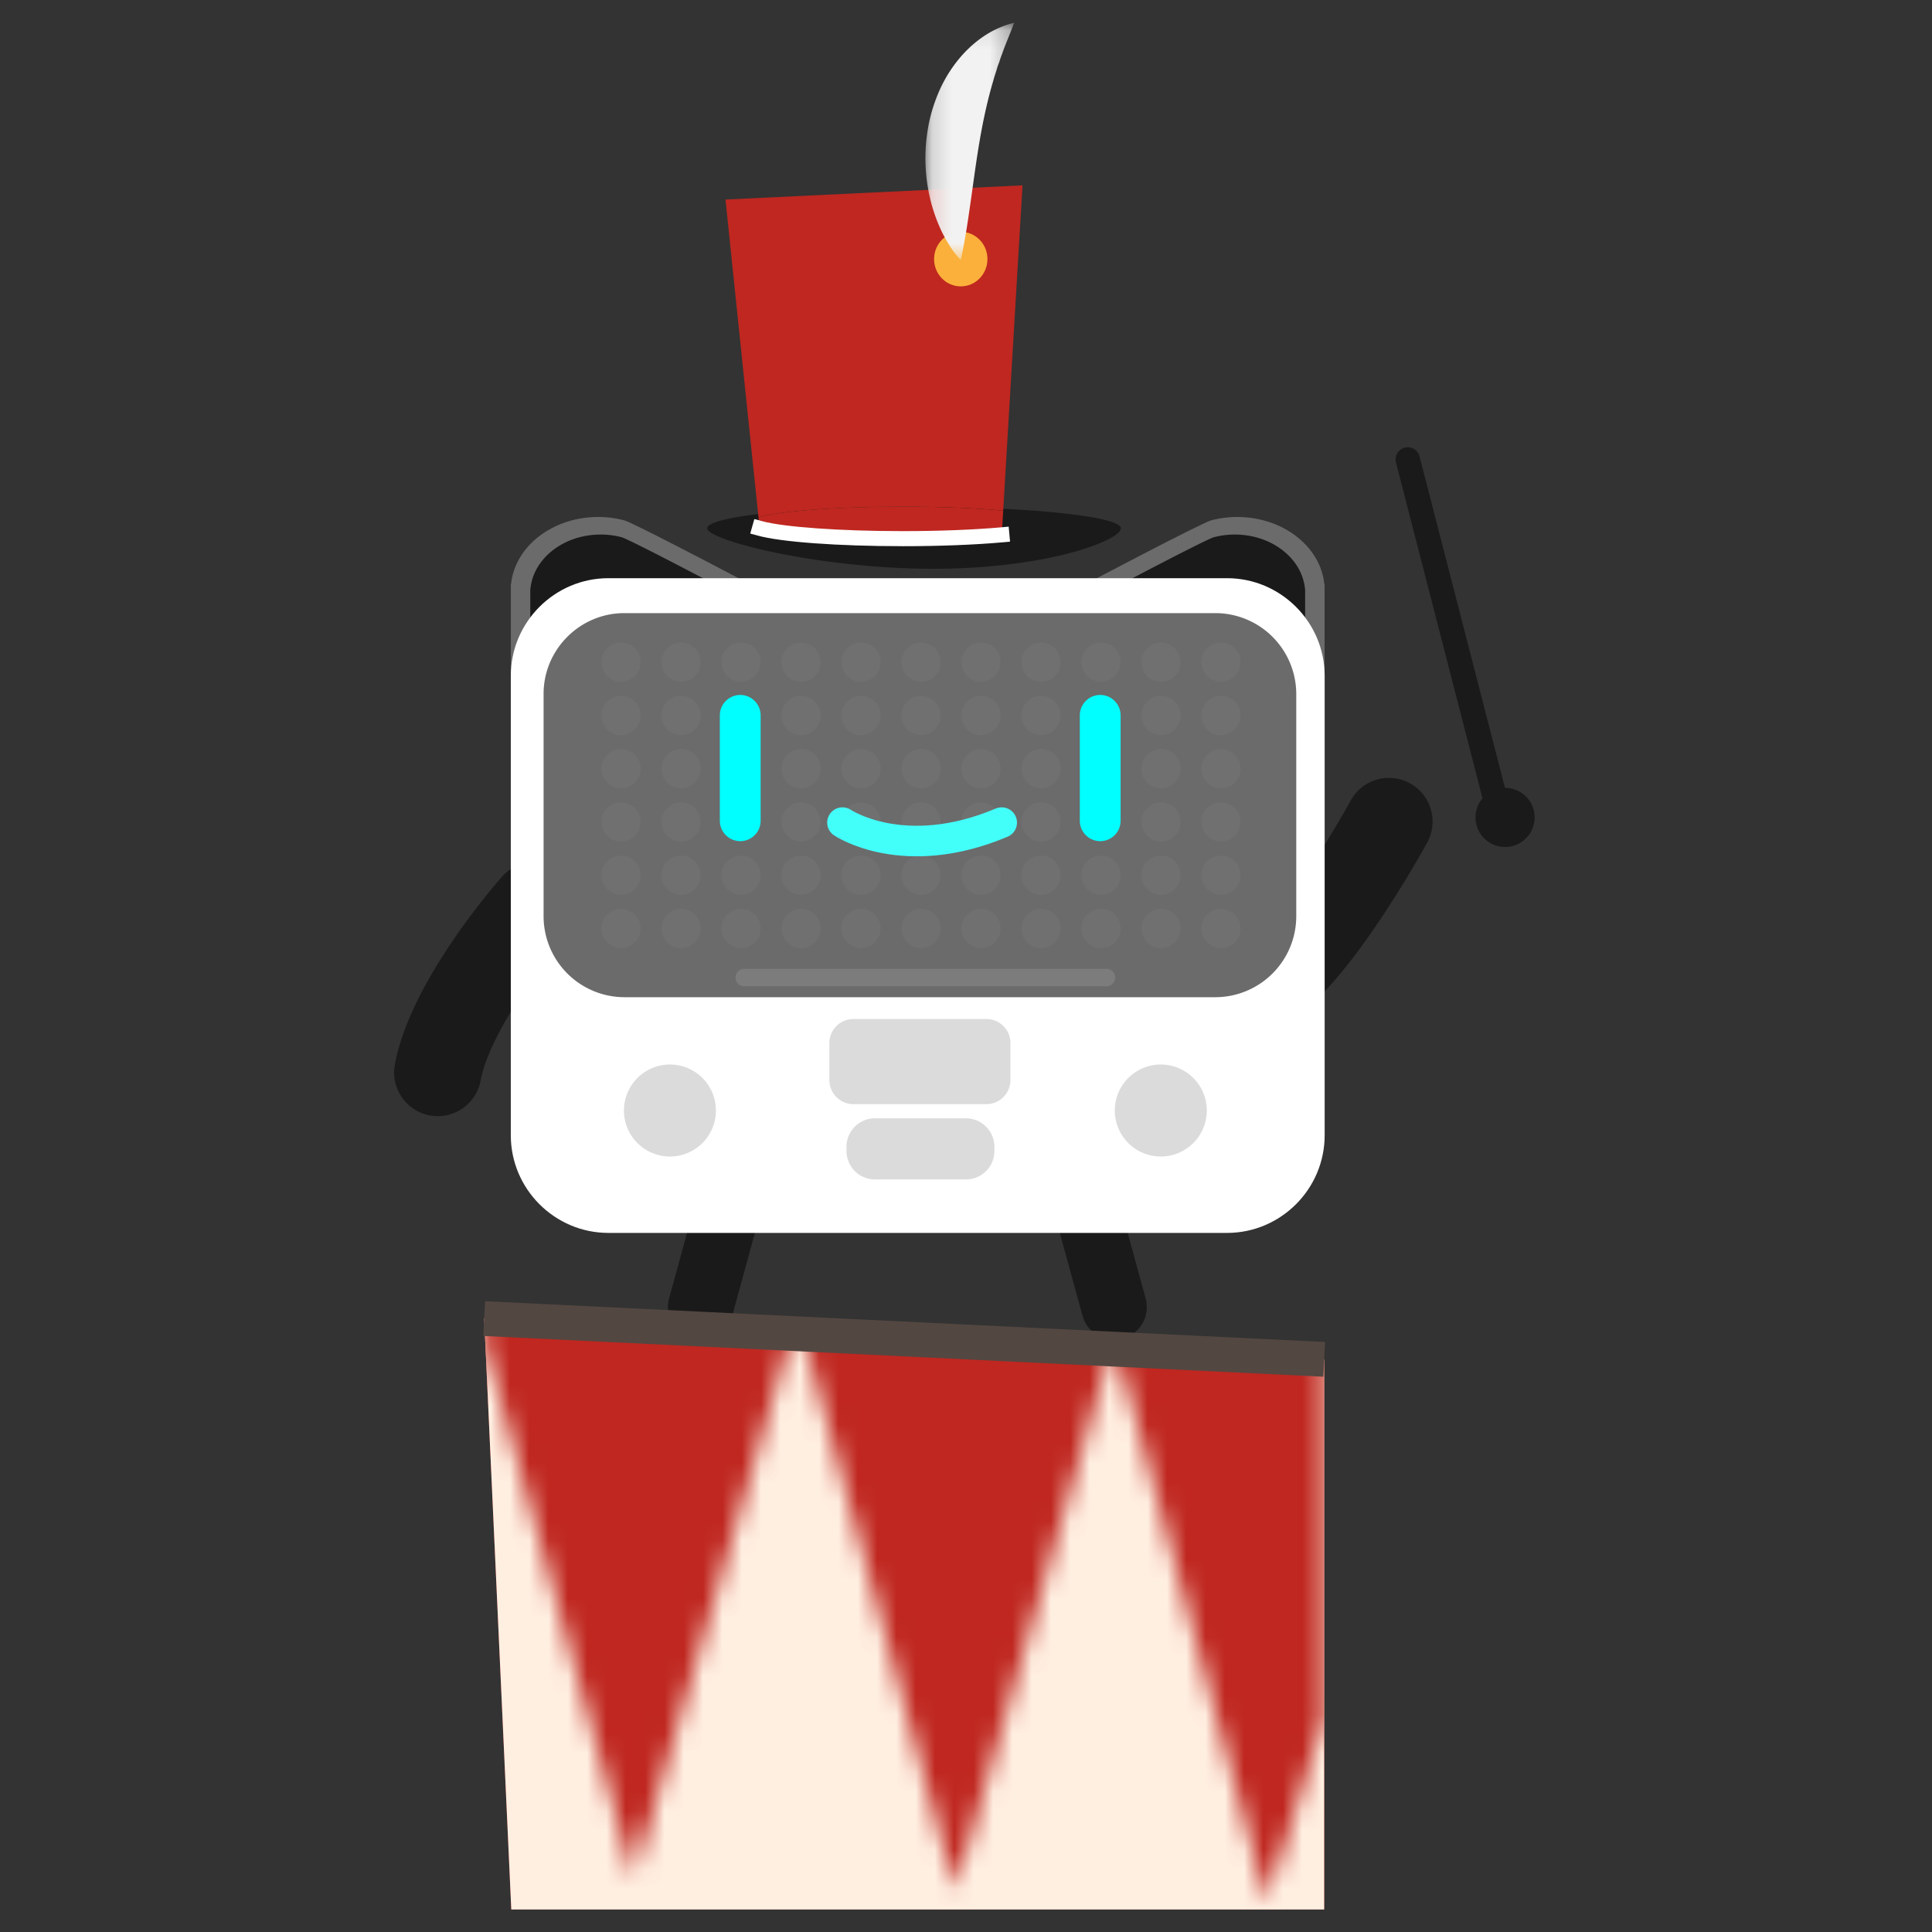 <svg xmlns="http://www.w3.org/2000/svg" xmlns:xlink="http://www.w3.org/1999/xlink" width="100" height="100"><rect width="100%" height="100%" fill="#333333" stroke="none"/><defs><path id="a" d="M.163 1.165 7.89 28.952 16.297.015H.163v1.15zM16.446.015l8.1 29.57 8.21-28.55 7.909 29.162 2.976-9.522V.015H16.446z"/><path id="c" d="M.149.085H4.74v12.278H.15V.085z"/></defs><g fill="none" fill-rule="evenodd"><path fill="#6B6B6B" d="M39.085 30.379s-6.272-3.318-6.792-3.452c0 0-.277-.066-.416-.09a5.4 5.4 0 0 0-.913-.078c-2.376 0-4.323 1.537-4.514 3.49l-.008-.002v4.679s12.831-3.756 12.643-4.547"/><path fill="#1A1A1A" d="M37.628 30.582s-5.05-2.672-5.47-2.78c0 0-.222-.053-.334-.072a4.35 4.35 0 0 0-.735-.062c-1.913 0-3.481 1.237-3.634 2.81l-.007-.002v3.767s10.331-3.024 10.18-3.661"/><path fill="#6B6B6B" d="M55.916 30.379s6.272-3.318 6.792-3.452c0 0 .277-.066.416-.09.294-.051.6-.078.913-.078 2.376 0 4.323 1.537 4.513 3.49l.01-.002v4.679s-12.833-3.756-12.644-4.547"/><path fill="#1A1A1A" d="M57.373 30.582s5.05-2.672 5.469-2.78c0 0 .223-.053.335-.072.237-.04.483-.062.735-.062 1.913 0 3.481 1.237 3.634 2.81l.007-.002v3.767s-10.332-3.024-10.18-3.661M36.267 69.35a1.696 1.696 0 0 1-1.635-2.143l2.09-7.625a1.694 1.694 0 1 1 3.266.896L37.9 68.103a1.695 1.695 0 0 1-1.632 1.247m21.395 0a1.694 1.694 0 0 1-1.632-1.247l-2.09-7.625a1.695 1.695 0 0 1 3.268-.896l2.089 7.625a1.695 1.695 0 0 1-1.635 2.143M22.661 57.772a2.259 2.259 0 0 1-2.224-2.664c.768-4.226 5.065-9.183 5.552-9.734a2.258 2.258 0 1 1 3.384 2.992c-.01.012-1.037 1.181-2.12 2.754-1.315 1.909-2.157 3.612-2.372 4.796a2.26 2.26 0 0 1-2.22 1.856m42.684-4.406a2.26 2.26 0 0 1-1.152-4.204c.3-.178 1.45-1.01 3.582-4.214a52.461 52.461 0 0 0 2.134-3.507 2.258 2.258 0 1 1 3.966 2.162 56.475 56.475 0 0 1-2.34 3.849c-1.93 2.902-3.58 4.733-5.042 5.599a2.248 2.248 0 0 1-1.148.315"/><path fill="#FFF" d="M63.514 63.815H31.489c-2.778 0-5.05-2.274-5.05-5.052V34.979c0-2.779 2.272-5.052 5.05-5.052h32.025c2.777 0 5.05 2.273 5.05 5.052v23.784c0 2.778-2.273 5.052-5.05 5.052"/><path fill="#FFF" d="M62.817 62.402H32.412a4.29 4.29 0 0 1-4.276-4.277V36.012a4.29 4.29 0 0 1 4.276-4.278h30.405a4.29 4.29 0 0 1 4.276 4.278v22.113a4.29 4.29 0 0 1-4.276 4.277"/><path fill="#6B6B6B" d="M62.914 51.615h-30.6a4.192 4.192 0 0 1-4.178-4.18v-11.52c0-2.3 1.88-4.18 4.178-4.18h30.6a4.192 4.192 0 0 1 4.18 4.18v11.52a4.193 4.193 0 0 1-4.18 4.18"/><path fill="#DBDBDB" d="M37.056 57.48a2.38 2.38 0 1 1-4.761 0 2.38 2.38 0 0 1 4.761 0m25.407 0a2.38 2.38 0 1 1-4.761 0 2.38 2.38 0 0 1 4.761 0m-12.462 3.567h-4.718a1.474 1.474 0 0 1-1.469-1.47v-.223c0-.808.661-1.47 1.47-1.47H50c.809 0 1.47.662 1.47 1.47v.223c0 .809-.661 1.47-1.47 1.47m1.058-3.897H44.17c-.683 0-1.242-.56-1.242-1.243v-1.92c0-.683.559-1.243 1.242-1.243h6.888c.683 0 1.242.56 1.242 1.243v1.92c0 .684-.559 1.243-1.242 1.243"/><path fill="#707070" d="M32.144 35.292a1.02 1.02 0 0 1-1.016-1.016c0-.56.457-1.017 1.016-1.017a1.02 1.02 0 0 1 1.016 1.017 1.02 1.02 0 0 1-1.016 1.016m0 2.757a1.02 1.02 0 0 1-1.016-1.017c0-.56.457-1.017 1.016-1.017a1.02 1.02 0 0 1 1.016 1.017 1.02 1.02 0 0 1-1.016 1.017m0 2.756a1.02 1.02 0 0 1-1.016-1.017 1.02 1.02 0 0 1 1.016-1.017 1.02 1.02 0 0 1 1.016 1.017 1.02 1.02 0 0 1-1.016 1.017m0 2.756a1.02 1.02 0 0 1-1.016-1.017c0-.559.457-1.016 1.016-1.016a1.02 1.02 0 0 1 1.016 1.016 1.02 1.02 0 0 1-1.016 1.017m0 2.756a1.02 1.02 0 0 1-1.016-1.016c0-.56.457-1.017 1.016-1.017a1.02 1.02 0 0 1 1.016 1.017 1.02 1.02 0 0 1-1.016 1.016m0 2.756a1.02 1.02 0 0 1-1.016-1.016c0-.56.457-1.017 1.016-1.017a1.02 1.02 0 0 1 1.016 1.017 1.02 1.02 0 0 1-1.016 1.016m3.106-13.781a1.02 1.02 0 0 1-1.017-1.016c0-.56.458-1.017 1.016-1.017a1.02 1.02 0 0 1 1.017 1.017 1.02 1.02 0 0 1-1.017 1.016m.001 2.757a1.02 1.02 0 0 1-1.017-1.017c0-.56.458-1.017 1.016-1.017a1.02 1.02 0 0 1 1.017 1.017 1.02 1.02 0 0 1-1.017 1.017m.001 2.756a1.02 1.02 0 0 1-1.017-1.017 1.02 1.02 0 0 1 1.016-1.017 1.02 1.02 0 0 1 1.017 1.017 1.02 1.02 0 0 1-1.017 1.017m.001 2.756a1.02 1.02 0 0 1-1.017-1.017 1.02 1.02 0 0 1 1.016-1.016 1.02 1.02 0 0 1 1.017 1.016 1.02 1.02 0 0 1-1.017 1.017m.001 2.756a1.02 1.02 0 0 1-1.017-1.016c0-.56.458-1.017 1.016-1.017a1.02 1.02 0 0 1 1.017 1.017 1.02 1.02 0 0 1-1.017 1.016m.001 2.756a1.02 1.02 0 0 1-1.017-1.016c0-.56.458-1.017 1.016-1.017a1.02 1.02 0 0 1 1.017 1.017 1.02 1.02 0 0 1-1.017 1.016m3.106-13.781a1.02 1.02 0 0 1-1.017-1.016c0-.56.458-1.017 1.017-1.017a1.02 1.02 0 0 1 1.016 1.017 1.02 1.02 0 0 1-1.016 1.016m0 2.757a1.02 1.02 0 0 1-1.017-1.017c0-.56.458-1.017 1.017-1.017a1.02 1.02 0 0 1 1.016 1.017 1.02 1.02 0 0 1-1.016 1.017m0 2.756a1.02 1.02 0 0 1-1.017-1.017 1.02 1.02 0 0 1 1.017-1.017 1.02 1.02 0 0 1 1.016 1.017 1.02 1.02 0 0 1-1.016 1.017m0 2.756a1.02 1.02 0 0 1-1.017-1.017 1.02 1.02 0 0 1 1.017-1.016 1.02 1.02 0 0 1 1.016 1.016 1.02 1.02 0 0 1-1.016 1.017m0 2.756a1.02 1.02 0 0 1-1.017-1.016c0-.56.458-1.017 1.017-1.017a1.02 1.02 0 0 1 1.016 1.017 1.02 1.02 0 0 1-1.016 1.016m0 2.756a1.02 1.02 0 0 1-1.017-1.016c0-.56.458-1.017 1.017-1.017a1.02 1.02 0 0 1 1.016 1.017 1.02 1.02 0 0 1-1.016 1.016m3.105-13.781a1.02 1.02 0 0 1-1.016-1.016c0-.56.457-1.017 1.016-1.017a1.02 1.02 0 0 1 1.016 1.017 1.02 1.02 0 0 1-1.016 1.016m0 2.757a1.02 1.02 0 0 1-1.016-1.017c0-.56.457-1.017 1.016-1.017a1.02 1.02 0 0 1 1.016 1.017 1.02 1.02 0 0 1-1.016 1.017m0 2.756a1.02 1.02 0 0 1-1.016-1.017 1.02 1.02 0 0 1 1.016-1.017 1.02 1.02 0 0 1 1.016 1.017 1.02 1.02 0 0 1-1.016 1.017m0 2.756a1.02 1.02 0 0 1-1.016-1.017c0-.559.457-1.016 1.016-1.016a1.02 1.02 0 0 1 1.016 1.016 1.02 1.02 0 0 1-1.016 1.017m0 2.756a1.02 1.02 0 0 1-1.016-1.016c0-.56.457-1.017 1.016-1.017a1.02 1.02 0 0 1 1.016 1.017 1.02 1.02 0 0 1-1.016 1.016m0 2.756a1.02 1.02 0 0 1-1.016-1.016c0-.56.457-1.017 1.016-1.017a1.02 1.02 0 0 1 1.016 1.017 1.02 1.02 0 0 1-1.016 1.016m3.105-13.781a1.02 1.02 0 0 1-1.016-1.016c0-.56.457-1.017 1.016-1.017a1.02 1.02 0 0 1 1.017 1.017 1.02 1.02 0 0 1-1.017 1.016m0 2.757a1.02 1.02 0 0 1-1.016-1.017c0-.56.457-1.017 1.016-1.017a1.02 1.02 0 0 1 1.017 1.017 1.02 1.02 0 0 1-1.017 1.017m0 2.756a1.02 1.02 0 0 1-1.016-1.017 1.02 1.02 0 0 1 1.016-1.017 1.02 1.02 0 0 1 1.017 1.017 1.02 1.02 0 0 1-1.017 1.017m0 2.756a1.02 1.02 0 0 1-1.016-1.017c0-.559.457-1.016 1.016-1.016a1.02 1.02 0 0 1 1.017 1.016 1.02 1.02 0 0 1-1.017 1.017m0 2.756a1.02 1.02 0 0 1-1.016-1.016c0-.56.457-1.017 1.016-1.017a1.02 1.02 0 0 1 1.017 1.017 1.02 1.02 0 0 1-1.017 1.016m0 2.756a1.02 1.02 0 0 1-1.016-1.016c0-.56.457-1.017 1.016-1.017a1.02 1.02 0 0 1 1.017 1.017 1.02 1.02 0 0 1-1.017 1.016m3.105-13.781a1.02 1.02 0 0 1-1.015-1.016c0-.56.457-1.017 1.016-1.017a1.02 1.02 0 0 1 1.016 1.017 1.02 1.02 0 0 1-1.016 1.016m-.001 2.757a1.02 1.02 0 0 1-1.015-1.017c0-.56.457-1.017 1.016-1.017a1.02 1.02 0 0 1 1.016 1.017 1.02 1.02 0 0 1-1.016 1.017m-.001 2.756a1.02 1.02 0 0 1-1.015-1.017 1.02 1.02 0 0 1 1.016-1.017 1.02 1.02 0 0 1 1.016 1.017 1.02 1.02 0 0 1-1.016 1.017m-.001 2.756a1.02 1.02 0 0 1-1.015-1.017c0-.559.457-1.016 1.016-1.016a1.02 1.02 0 0 1 1.016 1.016 1.02 1.02 0 0 1-1.016 1.017m-.001 2.756a1.02 1.02 0 0 1-1.015-1.016c0-.56.457-1.017 1.016-1.017a1.02 1.02 0 0 1 1.016 1.017 1.02 1.02 0 0 1-1.016 1.016m-.001 2.756a1.02 1.02 0 0 1-1.015-1.016c0-.56.457-1.017 1.016-1.017a1.02 1.02 0 0 1 1.016 1.017 1.02 1.02 0 0 1-1.016 1.016m3.105-13.781a1.02 1.02 0 0 1-1.016-1.016c0-.56.457-1.017 1.016-1.017a1.02 1.02 0 0 1 1.016 1.017 1.02 1.02 0 0 1-1.016 1.016m0 2.757a1.02 1.02 0 0 1-1.016-1.017c0-.56.457-1.017 1.016-1.017a1.02 1.02 0 0 1 1.016 1.017 1.02 1.02 0 0 1-1.016 1.017m0 2.756a1.02 1.02 0 0 1-1.016-1.017 1.02 1.02 0 0 1 1.016-1.017 1.02 1.02 0 0 1 1.016 1.017 1.02 1.02 0 0 1-1.016 1.017m0 2.756a1.02 1.02 0 0 1-1.016-1.017c0-.559.457-1.016 1.016-1.016a1.02 1.02 0 0 1 1.016 1.016 1.02 1.02 0 0 1-1.016 1.017m0 2.756a1.02 1.02 0 0 1-1.016-1.016c0-.56.457-1.017 1.016-1.017a1.02 1.02 0 0 1 1.016 1.017 1.02 1.02 0 0 1-1.016 1.016m0 2.756a1.02 1.02 0 0 1-1.016-1.016c0-.56.457-1.017 1.016-1.017a1.02 1.02 0 0 1 1.016 1.017 1.02 1.02 0 0 1-1.016 1.016m3.105-13.781a1.02 1.02 0 0 1-1.016-1.016c0-.56.457-1.017 1.016-1.017a1.02 1.02 0 0 1 1.016 1.017 1.02 1.02 0 0 1-1.016 1.016m0 2.757a1.02 1.02 0 0 1-1.016-1.017c0-.56.457-1.017 1.016-1.017a1.02 1.02 0 0 1 1.016 1.017 1.02 1.02 0 0 1-1.016 1.017m0 2.756a1.02 1.02 0 0 1-1.016-1.017 1.02 1.02 0 0 1 1.016-1.017 1.02 1.02 0 0 1 1.016 1.017 1.02 1.02 0 0 1-1.016 1.017m0 2.756a1.02 1.02 0 0 1-1.016-1.017c0-.559.457-1.016 1.016-1.016a1.02 1.02 0 0 1 1.016 1.016 1.02 1.02 0 0 1-1.016 1.017m0 2.756a1.02 1.02 0 0 1-1.016-1.016c0-.56.457-1.017 1.016-1.017a1.02 1.02 0 0 1 1.016 1.017 1.02 1.02 0 0 1-1.016 1.016m0 2.756a1.02 1.02 0 0 1-1.016-1.016c0-.56.457-1.017 1.016-1.017a1.02 1.02 0 0 1 1.016 1.017 1.02 1.02 0 0 1-1.016 1.016m3.106-13.781a1.02 1.02 0 0 1-1.017-1.016c0-.56.458-1.017 1.017-1.017a1.02 1.02 0 0 1 1.016 1.017 1.02 1.02 0 0 1-1.016 1.016m0 2.757a1.02 1.02 0 0 1-1.017-1.017c0-.56.458-1.017 1.017-1.017a1.02 1.02 0 0 1 1.016 1.017 1.02 1.02 0 0 1-1.016 1.017m0 2.756a1.02 1.02 0 0 1-1.017-1.017 1.02 1.02 0 0 1 1.017-1.017 1.02 1.02 0 0 1 1.016 1.017 1.02 1.02 0 0 1-1.016 1.017m0 2.756a1.02 1.02 0 0 1-1.017-1.017 1.02 1.02 0 0 1 1.017-1.016 1.02 1.02 0 0 1 1.016 1.016 1.02 1.02 0 0 1-1.016 1.017m0 2.756a1.02 1.02 0 0 1-1.017-1.016c0-.56.458-1.017 1.017-1.017a1.02 1.02 0 0 1 1.016 1.017 1.02 1.02 0 0 1-1.016 1.016m0 2.756a1.02 1.02 0 0 1-1.017-1.016c0-.56.458-1.017 1.017-1.017a1.02 1.02 0 0 1 1.016 1.017 1.02 1.02 0 0 1-1.016 1.016m3.105-13.781a1.02 1.02 0 0 1-1.016-1.016c0-.56.457-1.017 1.016-1.017a1.02 1.02 0 0 1 1.016 1.017 1.02 1.02 0 0 1-1.016 1.016m0 2.757a1.02 1.02 0 0 1-1.016-1.017c0-.56.457-1.017 1.016-1.017a1.02 1.02 0 0 1 1.016 1.017 1.02 1.02 0 0 1-1.016 1.017m0 2.756a1.02 1.02 0 0 1-1.016-1.017 1.02 1.02 0 0 1 1.016-1.017 1.02 1.02 0 0 1 1.016 1.017 1.02 1.02 0 0 1-1.016 1.017m0 2.756a1.02 1.02 0 0 1-1.016-1.017c0-.559.457-1.016 1.016-1.016a1.02 1.02 0 0 1 1.016 1.016 1.02 1.02 0 0 1-1.016 1.017m0 2.756a1.02 1.02 0 0 1-1.016-1.016c0-.56.457-1.017 1.016-1.017a1.02 1.02 0 0 1 1.016 1.017 1.02 1.02 0 0 1-1.016 1.016m0 2.756a1.02 1.02 0 0 1-1.016-1.016c0-.56.457-1.017 1.016-1.017a1.02 1.02 0 0 1 1.016 1.017 1.02 1.02 0 0 1-1.016 1.016m3.105-13.781a1.02 1.02 0 0 1-1.016-1.016c0-.56.457-1.017 1.016-1.017a1.02 1.02 0 0 1 1.016 1.017 1.02 1.02 0 0 1-1.016 1.016m0 2.757a1.02 1.02 0 0 1-1.016-1.017c0-.56.457-1.017 1.016-1.017a1.02 1.02 0 0 1 1.016 1.017 1.02 1.02 0 0 1-1.016 1.017m0 2.756a1.02 1.02 0 0 1-1.016-1.017 1.02 1.02 0 0 1 1.016-1.017 1.02 1.02 0 0 1 1.016 1.017 1.02 1.02 0 0 1-1.016 1.017m0 2.756a1.02 1.02 0 0 1-1.016-1.017c0-.559.457-1.016 1.016-1.016a1.02 1.02 0 0 1 1.016 1.016 1.02 1.02 0 0 1-1.016 1.017m0 2.756a1.02 1.02 0 0 1-1.016-1.016c0-.56.457-1.017 1.016-1.017a1.02 1.02 0 0 1 1.016 1.017 1.02 1.02 0 0 1-1.016 1.016m0 2.756a1.02 1.02 0 0 1-1.016-1.016c0-.56.457-1.017 1.016-1.017a1.02 1.02 0 0 1 1.016 1.017 1.02 1.02 0 0 1-1.016 1.016"/><path fill="#0FF" d="M38.314 43.538a1.06 1.06 0 0 1-1.056-1.057v-5.454a1.06 1.06 0 0 1 1.056-1.057 1.06 1.06 0 0 1 1.057 1.057v5.454a1.06 1.06 0 0 1-1.057 1.057m18.632 0a1.06 1.06 0 0 1-1.056-1.057v-5.454a1.06 1.06 0 0 1 1.056-1.057 1.06 1.06 0 0 1 1.057 1.057v5.454a1.06 1.06 0 0 1-1.057 1.057"/><path stroke="#43FFFA" stroke-linecap="round" stroke-linejoin="round" stroke-width="1.581" d="M43.606 42.578s3.161 2.147 8.243 0"/><path fill="#7C7C7C" d="M57.269 51.05H38.524a.452.452 0 0 1 0-.904H57.27a.452.452 0 0 1 0 .904"/><path fill="#BF2720" d="M26.464 98.835h42.075V70.36l-43.477-2.11z"/><path fill="#FFEFE1" d="M26.464 98.835h42.075V70.36l-43.477-2.11z"/><g transform="translate(24.898 68.235)"><mask id="b" fill="#fff"><use xlink:href="#a"/></mask><path fill="#BF2720" d="M1.566 30.6H43.64V2.124L.163.014z" mask="url(#b)"/></g><path stroke="#534741" stroke-width="1.8" d="m68.54 70.36-43.478-2.11"/><path fill="#1A1A1A" d="M77.361 41.86a.63.63 0 0 1-.61-.473l-4.498-17.46a.63.63 0 0 1 1.22-.314l4.499 17.46a.63.63 0 0 1-.61.787"/><path fill="#1A1A1A" d="M76.372 42.31a1.53 1.53 0 1 0 3.06 0 1.53 1.53 0 0 0-3.06 0M58.018 27.345c0 .619-3.806 2.095-9.72 2.095-5.912 0-11.693-1.476-11.693-2.095 0-.619 4.794-1.12 10.707-1.12 5.913 0 10.706.501 10.706 1.12"/><path fill="#BF2720" d="M46.72 26.224c1.994 0 3.814.078 5.206.205l1-16.836-15.375.736 1.708 16.447c1.087-.321 4.016-.552 7.46-.552"/><path fill="#FBB03B" d="M51.11 13.41c0 .78-.618 1.413-1.38 1.413-.764 0-1.382-.633-1.382-1.413s.618-1.413 1.381-1.413 1.382.632 1.382 1.413"/><g transform="translate(47.75 1.095)"><mask id="d" fill="#fff"><use xlink:href="#c"/></mask><path fill="#F2F2F2" d="M1.979 12.363a4.438 4.438 0 0 1-.567-.728 7.289 7.289 0 0 1-.44-.79 8.568 8.568 0 0 1-.586-1.69 9.063 9.063 0 0 1-.105-3.602c.1-.605.278-1.205.516-1.78a7.054 7.054 0 0 1 .932-1.622c.76-.992 1.8-1.78 3.012-2.066-.214.597-.449 1.097-.623 1.613-.051.122-.093.25-.133.375-.04.127-.094.241-.128.368-.035.125-.075.245-.114.365-.041.118-.068.244-.106.361-.28.954-.48 1.89-.652 2.858-.17.968-.305 1.963-.449 3.007-.153 1.049-.292 2.123-.557 3.331" mask="url(#d)"/></g><path fill="#BF2720" d="m51.851 27.683.075-1.254c-1.392-.127-3.212-.205-5.206-.205-3.445 0-6.374.23-7.46.552l.058.57c1.132.312 4.018.535 7.402.535 1.958 0 3.75-.075 5.131-.198"/><path fill="#FFF" d="M46.72 28.27c-3.353 0-6.3-.215-7.508-.549l-.38-.105.213-.75.38.104c1.127.312 4.058.521 7.295.521 1.868 0 3.678-.07 5.096-.196l.393-.036.071.777-.393.035c-1.441.129-3.276.2-5.167.2"/></g></svg>